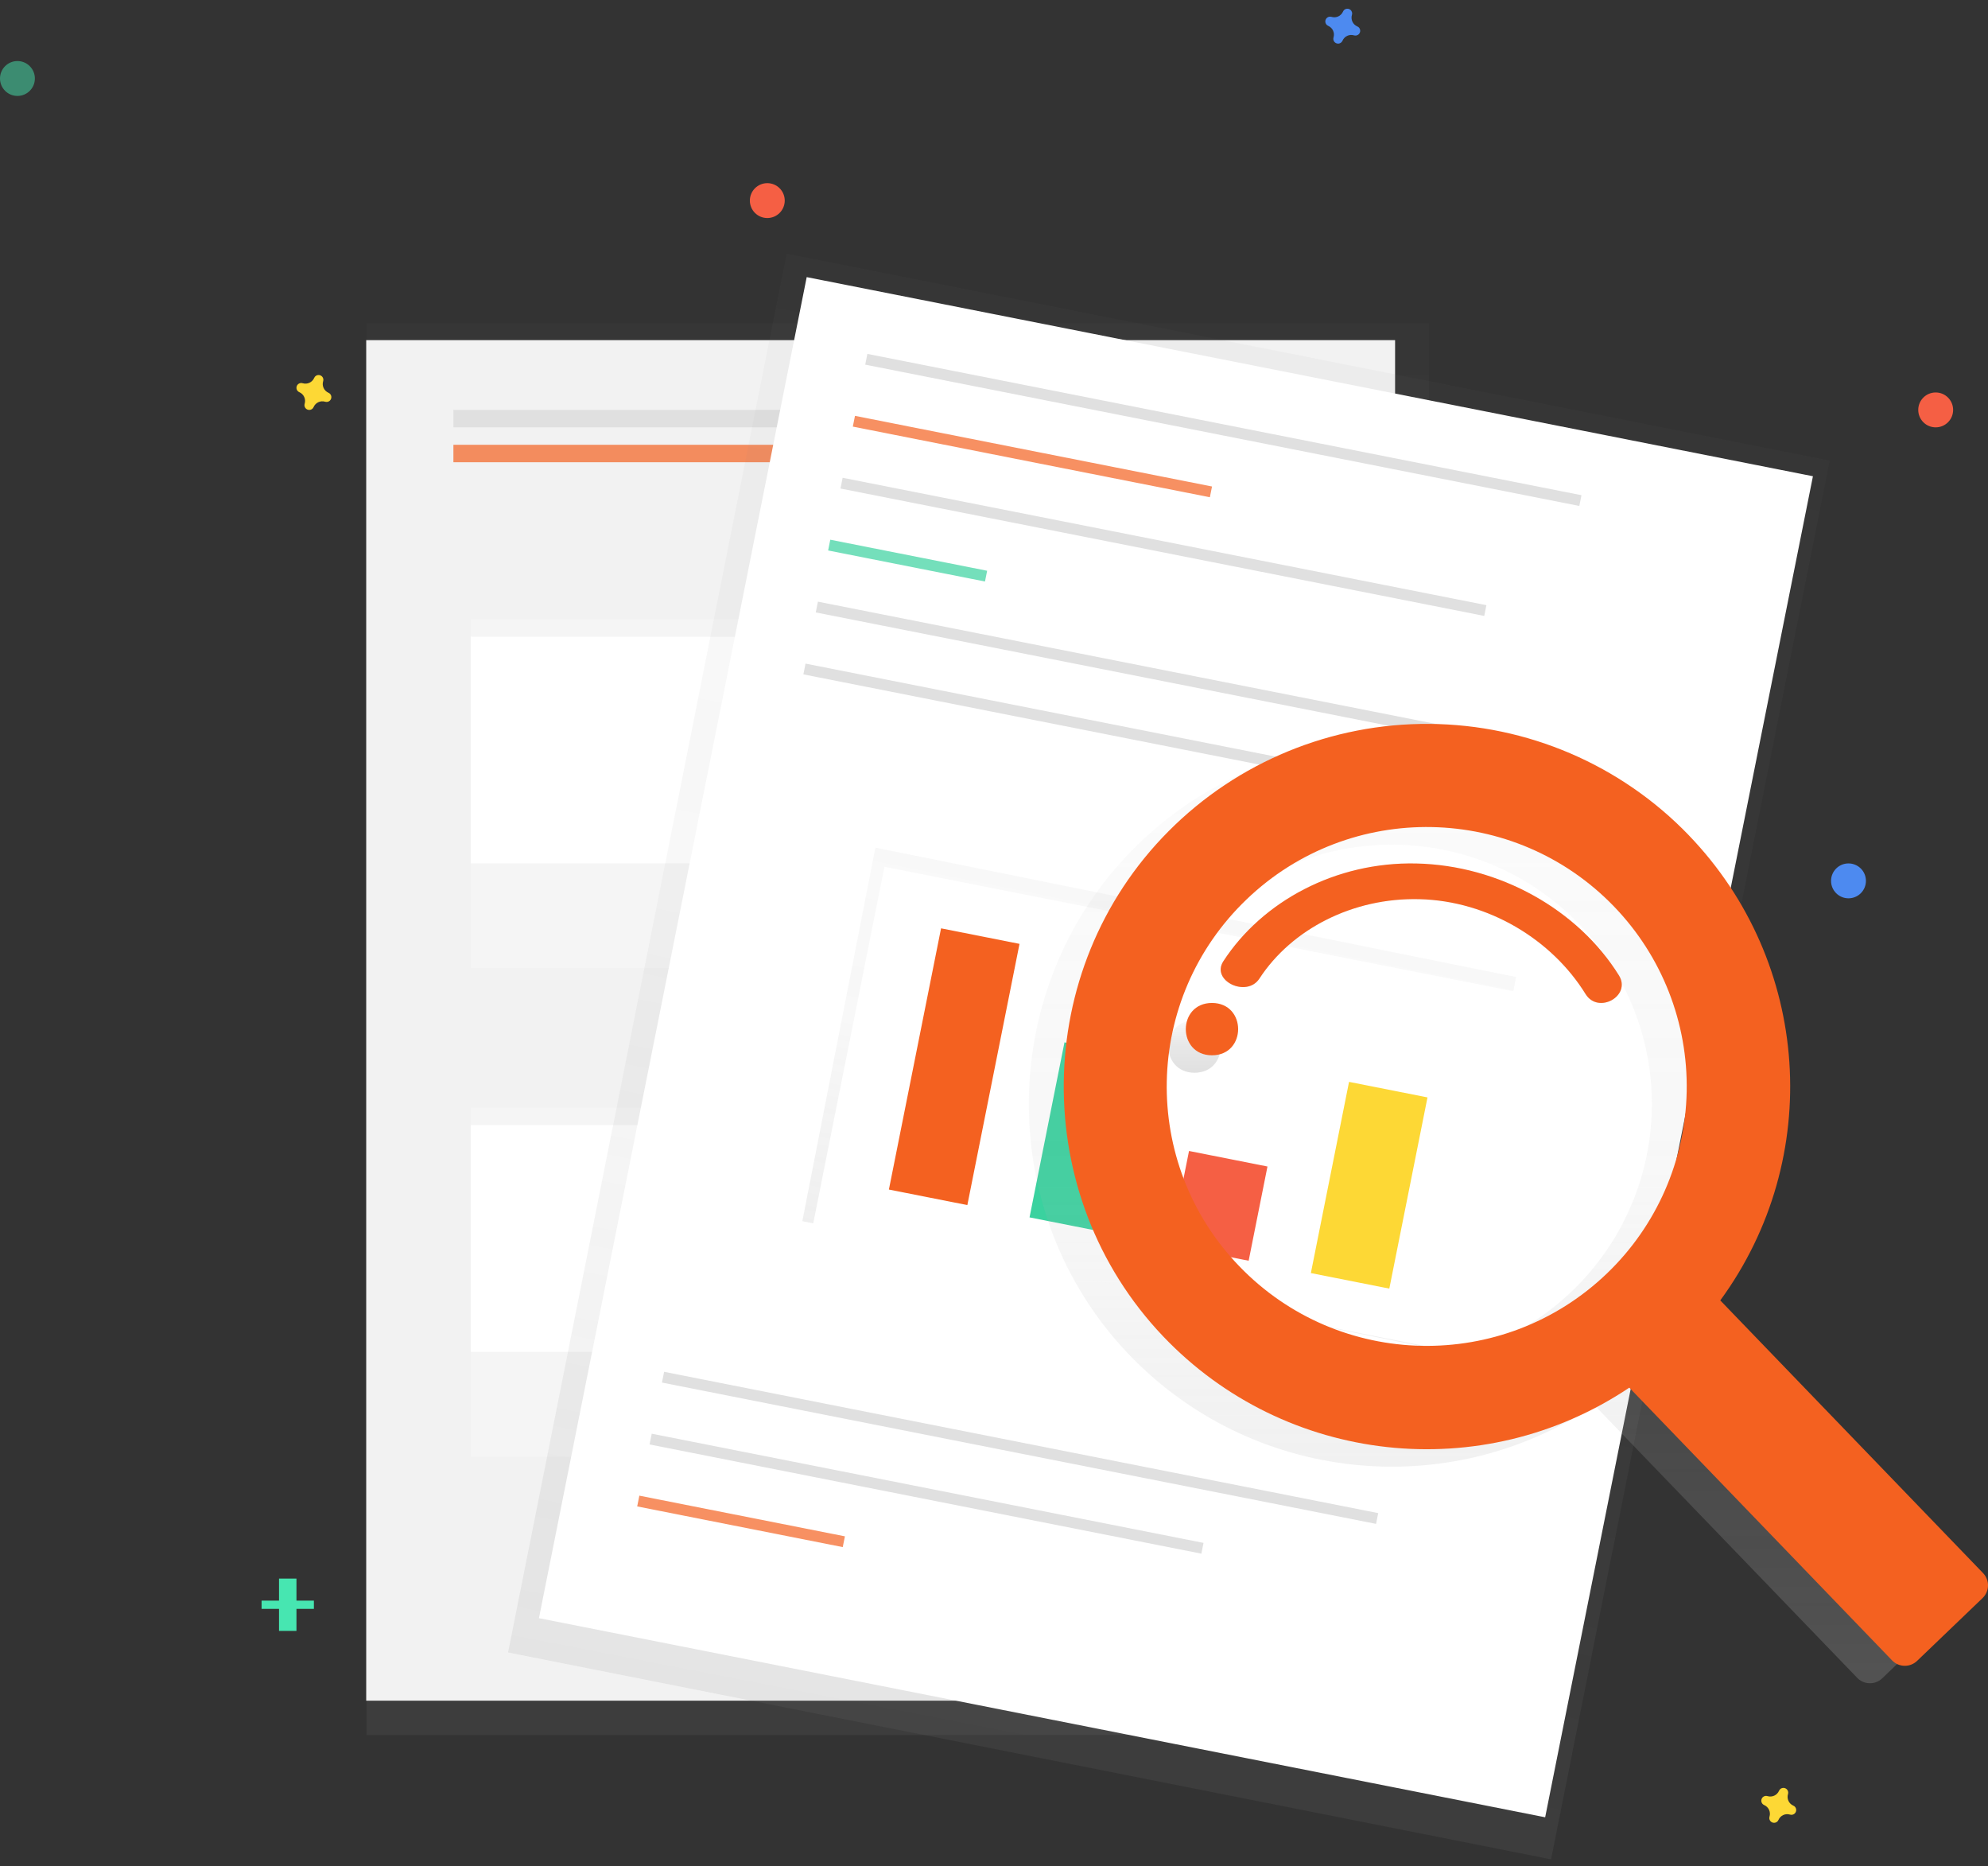 <svg height="107" viewBox="0 0 114 107" width="114" xmlns="http://www.w3.org/2000/svg" xmlns:xlink="http://www.w3.org/1999/xlink"><rect x="0" y="0" width="114" height="107" fill="#333333" stroke="none"/><linearGradient id="a"><stop offset="0" stop-color="#808080" stop-opacity=".25"/><stop offset=".54" stop-color="#808080" stop-opacity=".12"/><stop offset="1" stop-color="#808080" stop-opacity=".1"/></linearGradient><linearGradient id="b" x1="50%" x2="50%" xlink:href="#a" y1="100%" y2="0%"/><linearGradient id="c" x1="0%" x2="100%" xlink:href="#a" y1="50%" y2="50%"/><linearGradient id="d" x1=".006%" x2="100.006%" xlink:href="#a" y1="50.002%" y2="50.002%"/><linearGradient id="e" x1="50%" x2="50%" y1="100%" y2=".001%"><stop offset="0" stop-color="#b3b3b3" stop-opacity=".25"/><stop offset=".54" stop-color="#b3b3b3" stop-opacity=".1"/><stop offset="1" stop-color="#b3b3b3" stop-opacity=".05"/></linearGradient><linearGradient id="f"><stop offset="0" stop-opacity=".12"/><stop offset=".55" stop-opacity=".09"/><stop offset="1" stop-opacity=".02"/></linearGradient><linearGradient id="g" x1="49.98%" x2="49.98%" xlink:href="#f" y1="99.949%" y2="0%"/><linearGradient id="h" x1="49.989%" x2="49.989%" xlink:href="#f" y1="100.006%" y2=".008%"/><mask id="i" fill="#fff"><path d="m.074.096h19.833v12.858h-19.833z" fill="#fff" fill-rule="evenodd"/></mask><mask id="j" fill="#fff"><path d="m.074.056h19.833v12.858h-19.833z" fill="#fff" fill-rule="evenodd"/></mask><g fill="none" fill-rule="nonzero"><path d="m.02.028h60.924v80.946h-60.924z" fill="url(#b)" opacity=".5" transform="translate(21 18.5)"/><path d="m21 19.5h59v78h-59z" fill="#f2f2f2"/><path d="m26 23.5h20v1h-20z" fill="#e0e0e0"/><path d="m26 25.5h20v1h-20z" fill="#f46120" opacity=".7"/><g fill="#e0e0e0"><path d="m49 23.5h20v1h-20z"/><path d="m53 41.5h20v1h-20z"/><path d="m54 42.5h20v1h-20z"/><path d="m55 44.5h20v1h-20z"/><path d="m53 68.5h20v1h-20z"/><path d="m54 70.5h20v1h-20z"/><path d="m55 72.5h20v1h-20z"/></g><path d="m.004.022h20.976v21.886h-20.976z" fill="url(#b)" opacity=".5" transform="translate(27 34.5)"/><path d="m27 35.5h21v20h-21z" fill="#f5f5f5"/><path d="m.073.001h19.837v12.927h-19.837z" fill="url(#b)" opacity=".5" transform="translate(27 36.5)"/><path d="m27 36.5h20v13h-20z" fill="#fff"/><g fill="#f46120" mask="url(#i)" opacity=".4" transform="translate(51 44.5)"><g transform="translate(-27.034 -7.561)"><path d="m.738 12.02 4.994-7.437 2.094 3.253 4.51-4.492 3.866 4.492 3.382-6.661 8.698 13.322-28.189-.93z"/><ellipse cx="4.604" cy="1.484" rx="1.45" ry="1.394"/></g></g><path d="m.004.117h20.976v21.752h-20.976z" fill="url(#b)" opacity=".5" transform="translate(27 62.5)"/><path d="m27 63.5h21v20h-21z" fill="#f5f5f5"/><path d="m.073.092h19.837v12.8h-19.837z" fill="url(#b)" opacity=".5" transform="translate(27 64.5)"/><path d="m27 64.5h20v13h-20z" fill="#fff"/><g fill="#bdbdbd" mask="url(#j)" opacity=".4" transform="translate(51 72.5)"><g transform="translate(-27.034 -7.561)"><path d="m.738 11.98 4.994-7.437 2.094 3.254 4.51-4.493 3.866 4.493 3.382-6.662 8.698 13.322-28.189-.929z"/><ellipse cx="4.604" cy="1.446" rx="1.45" ry="1.394"/></g></g><path d="m-2.869 15.576 81.749.035.026 60.963-81.749-.035z" fill="url(#c)" opacity=".5" transform="matrix(.195 -.981 .981 .195 14.416 88.883)"/><path d="m28.198 30.603 78.385.071.053 58.808-78.385-.071z" fill="#fff" transform="matrix(.195 -.981 .981 .195 -4.615 114.464)"/><path d="m49.274 24.342 41.735-.038-.001.629-41.735.038z" fill="#e0e0e0" transform="matrix(.981 .195 -.195 .981 6.148 -13.199)"/><path d="m37.625 82.689 41.735-.038-.001.629-41.735.038z" fill="#e0e0e0" transform="matrix(.981 .195 -.195 .981 17.297 -9.809)"/><path d="m37.004 85.313 32.25-.029-.001.629-32.25.029z" fill="#e0e0e0" transform="matrix(.981 .195 -.195 .981 17.707 -8.714)"/><path d="m36.488 86.892 12.014-.011-.001.629-12.014.011z" fill="#f46120" opacity=".7" transform="matrix(.981 .195 -.195 .981 17.812 -6.61)"/><path d="m48.762 25.859 20.867-.019-.001.629-20.867.019z" fill="#f46120" opacity=".7" transform="matrix(.981 .195 -.195 .981 6.235 -11.036)"/><path d="m47.896 31.042 37.624-.034-.001.629-37.624.034z" fill="#e0e0e0" transform="matrix(.981 .195 -.195 .981 7.388 -12.401)"/><path d="m47.457 31.819 9.168-.008-.001.629-9.168.008z" fill="#3ad29f" opacity=".7" transform="matrix(.981 .195 -.195 .981 7.261 -9.527)"/><path d="m46.439 38.544 41.735-.038-.001.629-41.735.038z" fill="#e0e0e0" transform="matrix(.981 .195 -.195 .981 8.862 -12.374)"/><path d="m10.618-4.19 21.816-.065-.113 37.473-21.816.065z" fill="url(#d)" opacity=".5" transform="matrix(.195 -.981 .981 .195 48.049 81.243)"/><path d="m48.321 53.081 36.992-.033-.019 20.934-36.992.033z" fill="#fff" transform="matrix(.981 .195 -.195 .981 13.665 -11.803)"/><path d="m45.73 42.095 41.735-.038-.001.629-41.735.038z" fill="#e0e0e0" transform="matrix(.981 .195 -.195 .981 9.54 -12.168)"/><path d="m52.427 53.507 4.585-.004-.014 15.268-4.585.004z" fill="#f46120" transform="matrix(.981 .195 -.195 .981 12.967 -9.492)"/><path d="m59.995 60.09 4.585-.004-.009 10.231-4.585.004z" fill="#3ad29f" transform="matrix(.981 .195 -.195 .981 13.904 -10.89)"/><path d="m67.596 66.362 4.585-.004-.005 5.508-4.585.004z" fill="#f55f44" transform="matrix(.981 .195 -.195 .981 14.812 -12.297)"/><path d="m76.218 62.345 4.585-.004-.01 11.176-4.585.004z" fill="#fdd835" transform="matrix(.981 .195 -.195 .981 14.747 -13.999)"/><path d="m94.84 48.882c-3.892-4.038-9.254-6.339-14.87-6.381-5.616-.042-11.011 2.178-14.964 6.157-7.889 7.934-8.023 20.853-.306 28.955 7 7.349 18.292 8.593 26.73 2.943l15.069 15.634c.388.403 1.031.415 1.435.028l3.755-3.601c.404-.388.416-1.028.028-1.431l-15.065-15.633c5.962-8.151 5.198-19.396-1.812-26.67zm-4.693 25.137c-5.936 5.693-15.374 5.507-21.081-.414-5.707-5.921-5.521-15.336.415-21.029 5.936-5.693 15.374-5.508 21.081.413 2.741 2.844 4.237 6.657 4.159 10.601-.078 3.944-1.723 7.695-4.574 10.429z" fill="url(#e)"/><path d="m68.499 58.5c-1.998 0-2.001 3 0 3 2.001 0 2.001-3 0-3z" fill="url(#g)"/><path d="m81.211 49.503c-4.619-.102-8.823 2.171-11.058 5.603-.73 1.12 1.341 2.109 2.067.995 1.851-2.841 5.367-4.646 9.17-4.552 3.986.098 7.613 2.335 9.533 5.439.728 1.178 2.638.107 1.916-1.063-2.335-3.76-6.857-6.311-11.629-6.422z" fill="url(#h)"/><path d="m96.841 47.882c-3.892-4.038-9.254-6.339-14.87-6.381-5.616-.042-11.012 2.178-14.965 6.157-7.89 7.934-8.023 20.853-.306 28.955 7 7.349 18.293 8.592 26.731 2.941l15.068 15.636c.389.403 1.031.415 1.435.028l3.755-3.601c.404-.388.416-1.028.028-1.431l-15.069-15.634c5.963-8.15 5.202-19.393-1.807-26.668zm-4.694 25.126c-5.936 5.693-15.374 5.507-21.081-.414s-5.521-15.336.415-21.029c5.936-5.693 15.374-5.508 21.081.413 2.741 2.844 4.237 6.657 4.159 10.601-.078 3.944-1.723 7.695-4.574 10.429z" fill="#f46120"/><path d="m69.499 57.5c-1.998 0-2.001 3 0 3 2.001 0 2.001-3 0-3z" fill="#f46120"/><path d="m81.211 49.503c-4.619-.102-8.823 2.171-11.058 5.603-.73 1.12 1.341 2.109 2.067.995 1.851-2.841 5.367-4.646 9.17-4.552 3.986.098 7.613 2.335 9.533 5.439.728 1.178 2.638.107 1.916-1.063-2.339-3.77-6.856-6.321-11.629-6.422z" fill="#f46120"/><path d="m16 90.5h1v3h-1z" fill="#47e6b1"/><path d="m16.264 90.5h.472v3h-.472z" fill="#47e6b1" transform="matrix(0 1 -1 0 108.5 75.5)"/><path d="m77.83 1.514c-.254-.111-.385-.395-.304-.661.006-.02.01-.04.011-.061.008-.121-.064-.233-.178-.275-.114-.042-.242-.004-.314.093-.012.017-.022.035-.031.053-.111.255-.395.386-.66.304-.02-.006-.04-.01-.061-.011-.122-.009-.235.065-.277.18-.042.115-.002.244.097.316.017.012.034.023.053.031.254.111.385.395.304.661-.006.02-.01.04-.011.061-.01.123.064.237.18.279.116.042.245.001.316-.1.012-.017.022-.035.031-.053.111-.255.395-.386.66-.304.02.006.04.01.061.011.121.008.233-.064.275-.178.042-.114.004-.242-.093-.315-.019-.013-.039-.023-.06-.031z" fill="#4d8af0"/><path d="m18.836 22.517c-.255-.111-.387-.396-.305-.663.006-.02.01-.04.011-.061.008-.122-.064-.234-.179-.276s-.243-.004-.315.094c-.012.017-.023.035-.031.054-.111.255-.396.387-.663.305-.02-.006-.04-.01-.061-.011-.122-.008-.234.064-.276.179s-.004.243.094.315c.017.012.035.023.054.031.255.111.387.396.305.663-.006.02-.01.04-.011.061-.008.122.064.234.179.276s.243.004.315-.094c.012-.017.023-.035.031-.054.111-.255.396-.387.663-.305.02.006.04.01.061.011.122.008.234-.064.276-.179s.004-.243-.094-.315c-.017-.012-.035-.023-.054-.031z" fill="#fdd835"/><path d="m102.836 103.517c-.255-.111-.387-.396-.305-.663.006-.02.01-.04.011-.061.008-.122-.064-.234-.179-.276-.114-.042-.243-.004-.315.094-.012.017-.023.035-.031.054-.111.255-.396.387-.663.305-.02-.006-.04-.01-.061-.011-.122-.008-.234.064-.276.179-.042.114-.004.243.094.315.017.012.035.023.054.031.255.111.387.396.305.663-.006.02-.01.04-.011.061-.008.122.064.234.179.276.114.042.243.004.315-.094.012-.017.023-.035.031-.054.111-.255.396-.387.663-.305.02.006.04.01.061.011.122.008.234-.064.276-.179.042-.114.004-.243-.094-.315-.017-.012-.035-.023-.054-.031z" fill="#fdd835"/><circle cx="44" cy="11.5" fill="#f55f44" r="1"/><circle cx="111" cy="23.5" fill="#f55f44" r="1"/><circle cx="106" cy="50.5" fill="#4d8af0" r="1"/><circle cx="1" cy="4.5" fill="#47e6b1" opacity=".5" r="1"/></g></svg>